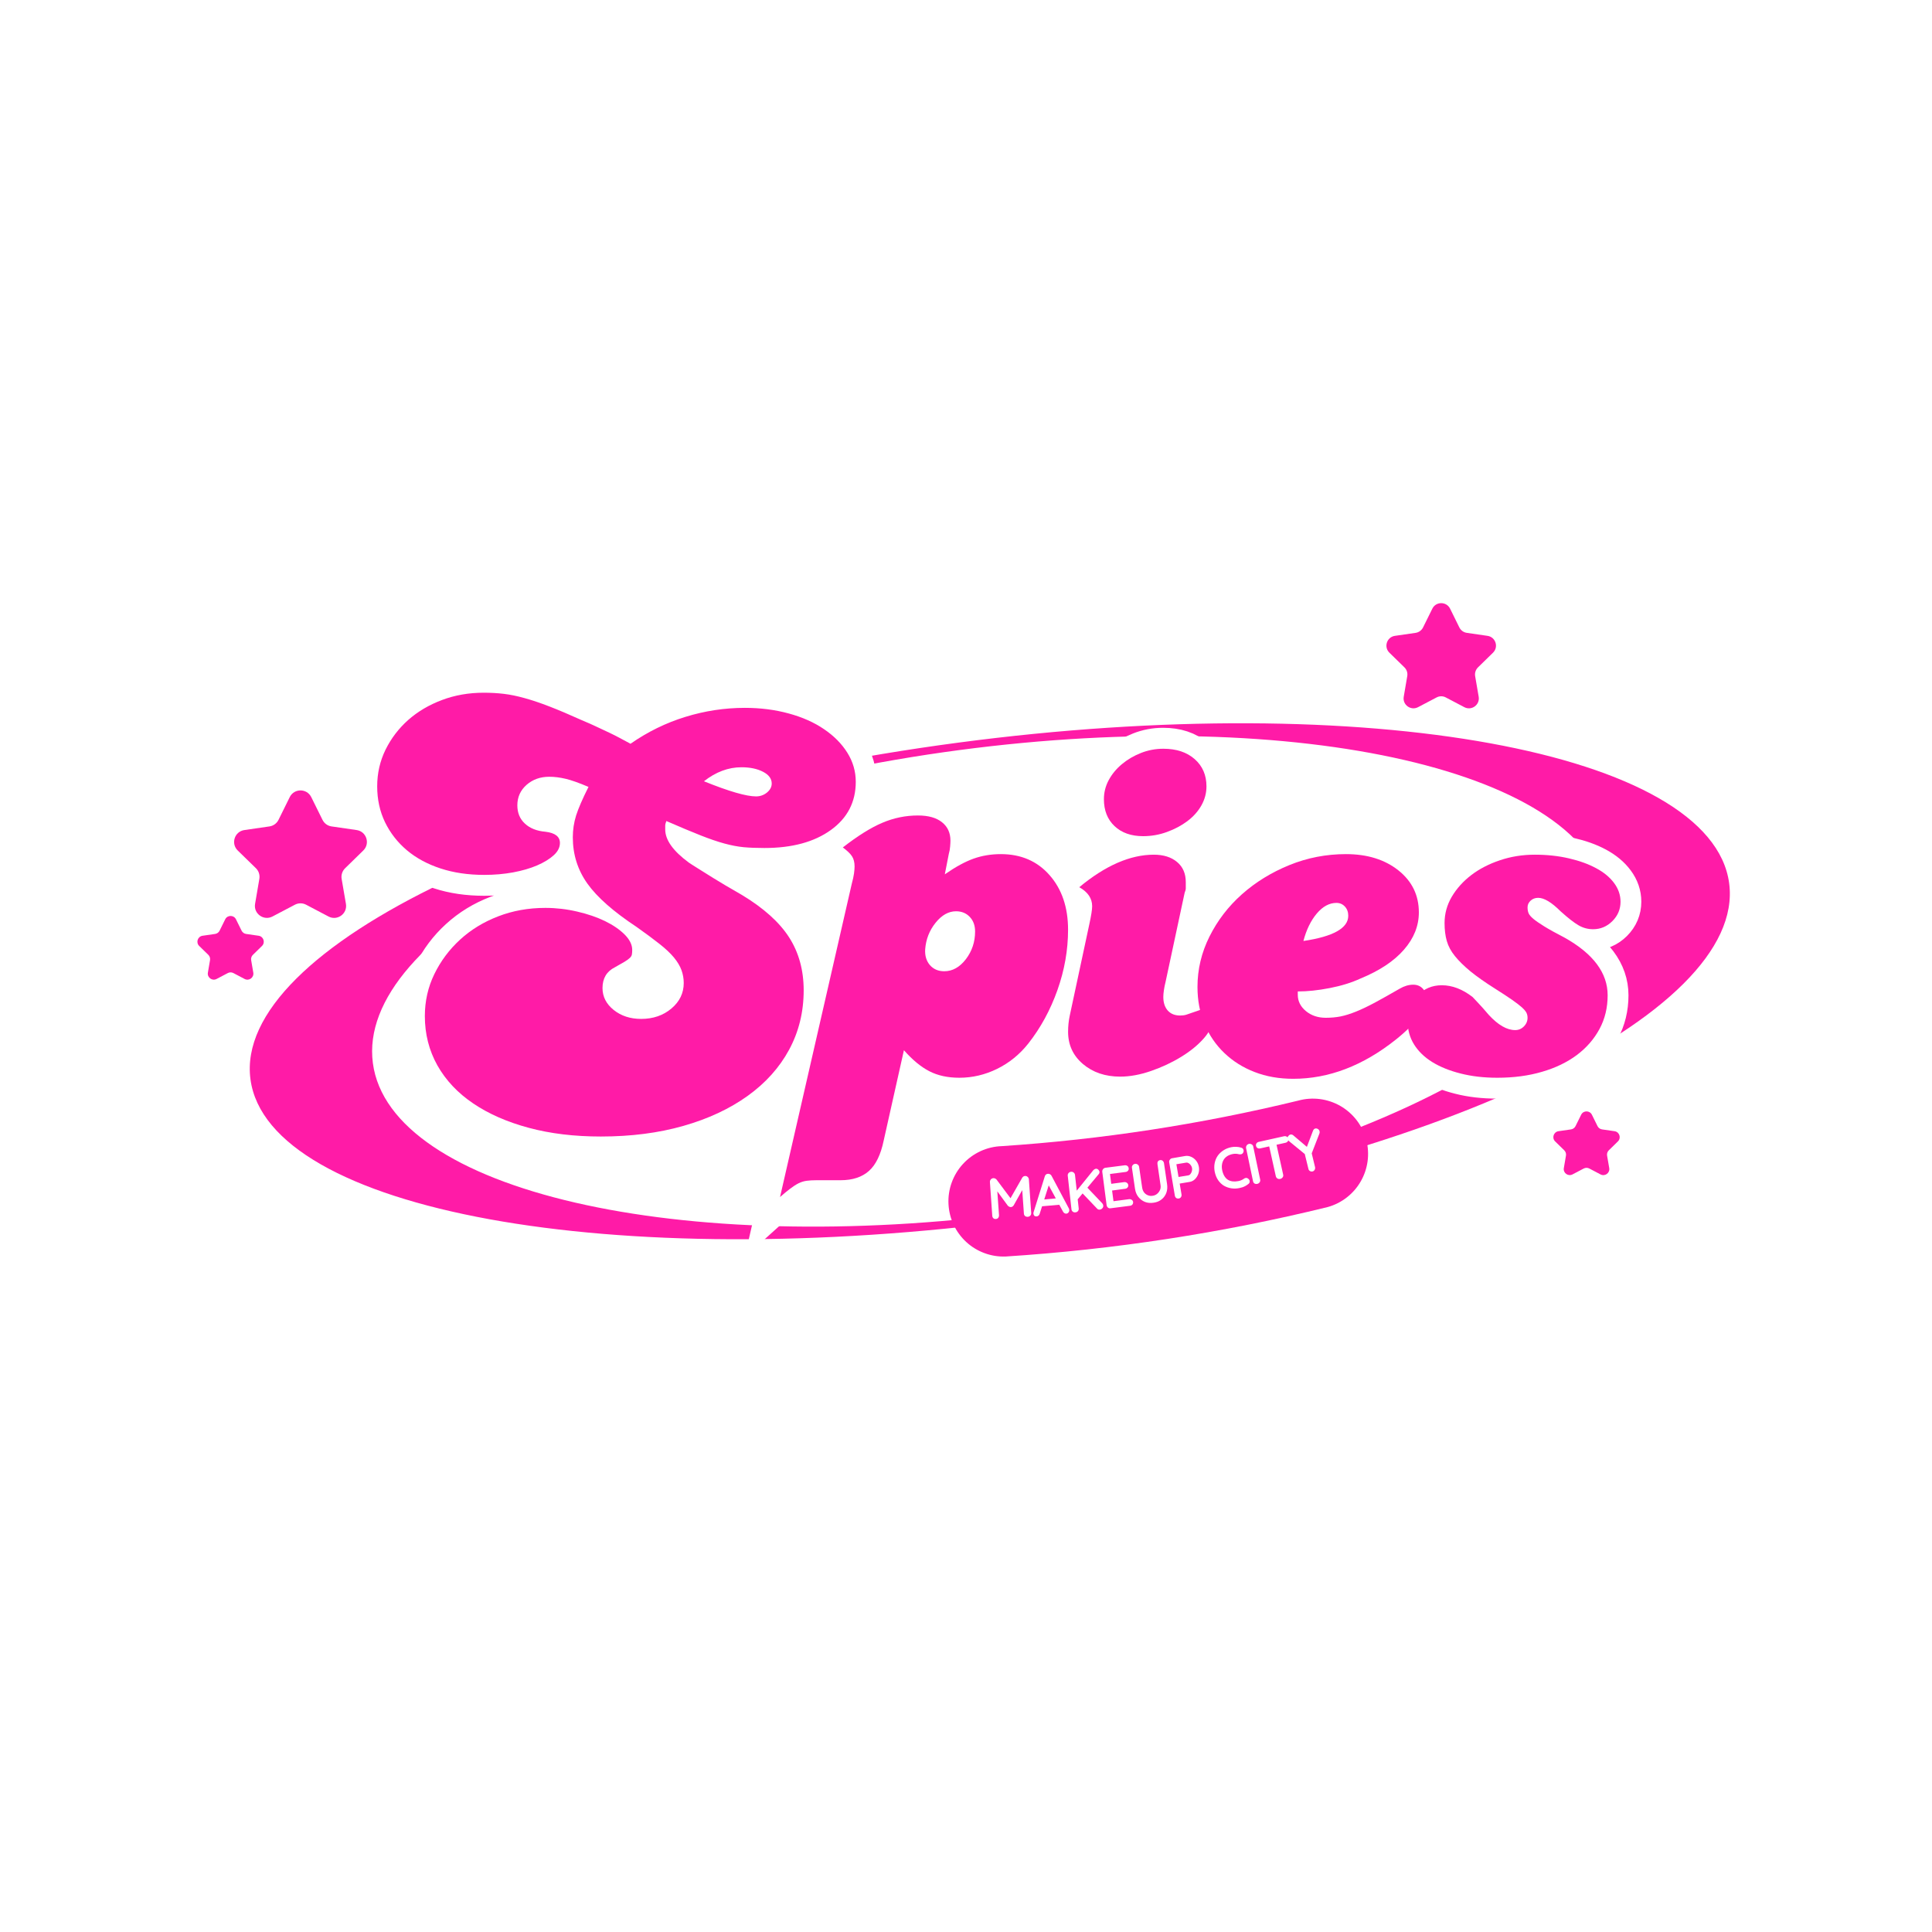 <svg xmlns="http://www.w3.org/2000/svg" xmlns:xlink="http://www.w3.org/1999/xlink" width="500" zoomAndPan="magnify" viewBox="0 0 375 375" height="500" preserveAspectRatio="xMidYMid meet" version="1.0"><defs><g/><clipPath id="44600747fa"><path d="M 48 140 L 336 140 L 336 241 L 48 241 Z M 48 140 " clip-rule="nonzero"/></clipPath><clipPath id="3bf5e40a1a"><path d="M 42.316 163.184 L 330.051 125.055 L 342.367 217.992 L 54.633 256.121 Z M 42.316 163.184 " clip-rule="nonzero"/></clipPath><clipPath id="0a9e05e07b"><path d="M 42.316 163.184 L 330.051 125.055 L 342.367 217.992 L 54.633 256.121 Z M 42.316 163.184 " clip-rule="nonzero"/></clipPath><clipPath id="4424486bec"><path d="M 45 153 L 71.762 153 L 71.762 178.469 L 45 178.469 Z M 45 153 " clip-rule="nonzero"/></clipPath><clipPath id="f4e350f998"><path d="M 38 177.559 L 51.48 177.559 L 51.48 190.309 L 38 190.309 Z M 38 177.559 " clip-rule="nonzero"/></clipPath><clipPath id="8d175ea040"><path d="M 269 117 L 291 117 L 291 137.699 L 269 137.699 Z M 269 117 " clip-rule="nonzero"/></clipPath><clipPath id="21ffe06bf4"><path d="M 301.164 215.496 L 314.664 215.496 L 314.664 228.246 L 301.164 228.246 Z M 301.164 215.496 " clip-rule="nonzero"/></clipPath></defs><rect x="-37.5" width="450" fill="#ffffff" y="-37.5" height="450" fill-opacity="1"/><rect x="-37.5" width="450" fill="#ffffff" y="-37.5" height="450" fill-opacity="1"/><g clip-path="url(#44600747fa)"><g clip-path="url(#3bf5e40a1a)"><g clip-path="url(#0a9e05e07b)"><path fill="#ff1ba7" d="M 185.984 144.148 C 106.727 154.648 45.227 183.914 48.613 209.477 C 52 235.039 119 247.277 198.258 236.773 C 277.516 226.27 339.016 197.008 335.629 171.445 C 332.238 145.883 265.242 133.645 185.984 144.148 Z M 198.07 235.352 C 131.934 244.117 75.66 231.125 72.375 206.355 C 69.094 181.586 120.039 154.359 186.176 145.594 C 252.312 136.832 308.586 149.82 311.871 174.594 C 315.152 199.363 264.199 226.562 198.066 235.324 Z M 198.07 235.352 " fill-opacity="1" fill-rule="nonzero"/></g></g></g><path stroke-linecap="butt" transform="matrix(2.039, 0, 0, 2.039, 35.216, 112.029)" fill="none" stroke-linejoin="miter" d="M 42.741 15.855 C 44.373 14.719 46.112 13.869 47.962 13.304 C 49.81 12.731 51.693 12.446 53.613 12.446 C 55.114 12.446 56.511 12.622 57.804 12.978 C 59.106 13.335 60.227 13.834 61.163 14.476 C 62.11 15.11 62.847 15.855 63.378 16.715 C 63.906 17.566 64.171 18.487 64.171 19.475 C 64.171 21.402 63.381 22.935 61.801 24.073 C 60.221 25.208 58.118 25.777 55.488 25.777 C 54.741 25.777 54.08 25.75 53.507 25.699 C 52.944 25.647 52.331 25.534 51.672 25.362 C 51.011 25.178 50.257 24.917 49.406 24.58 C 48.556 24.241 47.472 23.785 46.152 23.212 C 46.083 23.394 46.047 23.546 46.047 23.668 C 46.047 23.789 46.047 23.906 46.047 24.019 C 46.047 25.009 46.794 26.055 48.288 27.158 C 48.391 27.227 48.495 27.3 48.6 27.379 C 48.713 27.448 48.926 27.584 49.238 27.783 C 49.558 27.974 50.031 28.263 50.657 28.654 C 51.282 29.045 52.18 29.579 53.352 30.256 C 55.417 31.497 56.911 32.839 57.83 34.28 C 58.759 35.72 59.223 37.4 59.223 39.317 C 59.223 41.384 58.759 43.273 57.83 44.981 C 56.911 46.682 55.595 48.146 53.885 49.37 C 52.176 50.601 50.14 51.553 47.778 52.222 C 45.418 52.898 42.796 53.237 39.915 53.237 C 37.389 53.237 35.102 52.959 33.054 52.404 C 31.014 51.856 29.256 51.084 27.781 50.086 C 26.304 49.096 25.168 47.889 24.37 46.466 C 23.571 45.043 23.171 43.48 23.171 41.779 C 23.171 40.356 23.471 39.023 24.069 37.781 C 24.678 36.532 25.498 35.439 26.53 34.5 C 27.563 33.554 28.769 32.816 30.15 32.288 C 31.539 31.75 33.031 31.48 34.629 31.48 C 35.661 31.48 36.672 31.596 37.663 31.832 C 38.661 32.058 39.542 32.357 40.306 32.73 C 41.078 33.104 41.702 33.533 42.181 34.019 C 42.658 34.496 42.896 34.983 42.896 35.477 C 42.896 35.659 42.888 35.803 42.871 35.906 C 42.854 36.011 42.792 36.119 42.689 36.232 C 42.584 36.337 42.415 36.462 42.181 36.609 C 41.946 36.749 41.633 36.923 41.243 37.13 C 40.461 37.521 40.07 38.182 40.07 39.111 C 40.07 39.927 40.427 40.62 41.139 41.193 C 41.85 41.758 42.723 42.039 43.756 42.039 C 44.894 42.039 45.851 41.714 46.633 41.062 C 47.414 40.404 47.805 39.591 47.805 38.628 C 47.805 38.203 47.732 37.795 47.583 37.404 C 47.445 37.013 47.205 36.615 46.868 36.207 C 46.529 35.789 46.064 35.351 45.474 34.891 C 44.894 34.431 44.177 33.897 43.327 33.29 C 41.122 31.832 39.555 30.457 38.626 29.162 C 37.707 27.861 37.245 26.394 37.245 24.762 C 37.245 24.05 37.351 23.356 37.557 22.678 C 37.776 22.002 38.17 21.094 38.743 19.958 C 37.814 19.567 37.08 19.311 36.542 19.19 C 36.014 19.067 35.5 19.006 35.006 19.006 C 34.156 19.006 33.435 19.263 32.845 19.774 C 32.263 20.288 31.972 20.933 31.972 21.715 C 31.972 22.427 32.211 23.008 32.688 23.46 C 33.165 23.902 33.813 24.159 34.629 24.228 C 35.558 24.333 36.021 24.687 36.021 25.296 C 36.021 25.722 35.826 26.112 35.435 26.467 C 35.046 26.823 34.52 27.145 33.861 27.43 C 33.202 27.718 32.434 27.938 31.556 28.095 C 30.689 28.252 29.777 28.329 28.821 28.329 C 27.294 28.329 25.906 28.126 24.655 27.718 C 23.414 27.31 22.347 26.733 21.452 25.986 C 20.567 25.239 19.878 24.354 19.382 23.329 C 18.888 22.297 18.641 21.155 18.641 19.905 C 18.641 18.663 18.905 17.501 19.434 16.417 C 19.964 15.33 20.68 14.39 21.583 13.591 C 22.494 12.792 23.561 12.162 24.785 11.703 C 26.019 11.233 27.346 11 28.769 11 C 29.447 11 30.085 11.038 30.683 11.116 C 31.292 11.185 31.951 11.321 32.663 11.521 C 33.374 11.712 34.165 11.977 35.033 12.316 C 35.901 12.645 36.925 13.078 38.105 13.616 C 38.705 13.869 39.207 14.095 39.615 14.294 C 40.023 14.484 40.396 14.662 40.735 14.827 C 41.074 14.984 41.394 15.141 41.699 15.296 C 42.003 15.453 42.35 15.639 42.741 15.855 Z M 49.719 19.424 C 52.105 20.387 53.76 20.868 54.68 20.868 C 55.07 20.868 55.417 20.747 55.722 20.504 C 56.024 20.253 56.177 19.966 56.177 19.644 C 56.177 19.184 55.9 18.811 55.344 18.525 C 54.796 18.238 54.116 18.096 53.3 18.096 C 52.059 18.096 50.864 18.539 49.719 19.424 Z M 63.805 29.189 C 63.908 28.798 63.979 28.468 64.013 28.198 C 64.048 27.93 64.065 27.708 64.065 27.536 C 64.065 27.145 63.983 26.827 63.818 26.584 C 63.661 26.333 63.37 26.047 62.945 25.726 C 64.37 24.622 65.622 23.843 66.708 23.381 C 67.793 22.914 68.921 22.678 70.093 22.678 C 71.091 22.678 71.855 22.896 72.386 23.329 C 72.922 23.755 73.192 24.341 73.192 25.088 C 73.192 25.226 73.183 25.413 73.165 25.647 C 73.148 25.873 73.1 26.112 73.024 26.363 L 72.658 28.277 C 73.692 27.566 74.608 27.07 75.406 26.792 C 76.203 26.507 77.063 26.363 77.983 26.363 C 79.91 26.363 81.459 27.032 82.632 28.369 C 83.804 29.696 84.39 31.428 84.39 33.564 C 84.39 35.481 84.051 37.391 83.375 39.293 C 82.697 41.193 81.771 42.89 80.601 44.384 C 79.785 45.416 78.799 46.219 77.646 46.792 C 76.491 47.357 75.288 47.638 74.039 47.638 C 72.936 47.638 71.986 47.433 71.187 47.025 C 70.388 46.617 69.582 45.951 68.766 45.022 L 66.839 53.614 C 66.561 54.969 66.092 55.936 65.433 56.518 C 64.772 57.108 63.874 57.403 62.738 57.403 L 60.445 57.403 C 60.091 57.403 59.776 57.42 59.508 57.455 C 59.238 57.489 58.984 57.568 58.74 57.69 C 58.487 57.819 58.223 57.989 57.945 58.198 C 57.66 58.414 57.338 58.683 56.982 59.004 Z M 73.727 31.805 C 73.014 31.805 72.363 32.171 71.773 32.899 C 71.191 33.629 70.861 34.47 70.783 35.425 C 70.748 36.033 70.901 36.532 71.238 36.923 C 71.578 37.314 72.033 37.509 72.606 37.509 C 73.388 37.509 74.07 37.126 74.65 36.362 C 75.24 35.6 75.537 34.719 75.537 33.719 C 75.537 33.156 75.366 32.696 75.027 32.34 C 74.69 31.983 74.255 31.805 73.727 31.805 Z M 86.416 33.029 C 86.589 32.213 86.677 31.644 86.677 31.324 C 86.677 30.577 86.269 29.974 85.453 29.514 C 87.943 27.448 90.309 26.415 92.548 26.415 C 93.469 26.415 94.203 26.645 94.749 27.105 C 95.304 27.566 95.582 28.208 95.582 29.032 C 95.582 29.309 95.582 29.505 95.582 29.618 C 95.582 29.723 95.547 29.861 95.478 30.035 L 93.668 38.525 C 93.599 38.81 93.542 39.08 93.498 39.331 C 93.463 39.574 93.446 39.783 93.446 39.955 C 93.446 40.494 93.59 40.925 93.877 41.244 C 94.162 41.559 94.553 41.714 95.047 41.714 C 95.266 41.714 95.461 41.687 95.634 41.635 C 95.815 41.583 96.315 41.415 97.131 41.128 L 97.34 41.128 C 97.878 41.128 98.147 41.432 98.147 42.039 C 98.147 42.647 97.861 43.273 97.287 43.915 C 96.723 44.549 96.003 45.135 95.126 45.671 C 94.258 46.202 93.308 46.644 92.274 47 C 91.251 47.357 90.274 47.535 89.345 47.535 C 87.922 47.535 86.736 47.134 85.79 46.336 C 84.853 45.537 84.384 44.514 84.384 43.263 C 84.384 42.735 84.436 42.217 84.541 41.714 Z M 93.446 16.338 C 94.697 16.338 95.695 16.667 96.442 17.328 C 97.187 17.978 97.56 18.838 97.56 19.905 C 97.56 20.548 97.4 21.155 97.08 21.728 C 96.758 22.293 96.312 22.787 95.739 23.212 C 95.174 23.638 94.526 23.984 93.799 24.254 C 93.069 24.523 92.314 24.657 91.533 24.657 C 90.395 24.657 89.489 24.337 88.811 23.693 C 88.135 23.052 87.796 22.197 87.796 21.128 C 87.796 20.496 87.947 19.897 88.251 19.332 C 88.556 18.759 88.972 18.251 89.502 17.809 C 90.04 17.357 90.644 17.003 91.31 16.742 C 91.988 16.472 92.701 16.338 93.446 16.338 Z M 106.247 39.748 C 106.247 40.356 106.502 40.873 107.015 41.298 C 107.536 41.723 108.168 41.936 108.915 41.936 C 109.419 41.936 109.892 41.892 110.335 41.806 C 110.777 41.71 111.264 41.559 111.792 41.35 C 112.33 41.131 112.926 40.846 113.577 40.49 C 114.236 40.133 115.031 39.691 115.96 39.162 C 116.385 38.91 116.811 38.785 117.236 38.785 C 117.59 38.785 117.881 38.902 118.107 39.136 C 118.341 39.362 118.46 39.635 118.46 39.955 C 118.46 41.128 117.5 42.482 115.581 44.018 C 112.457 46.5 109.206 47.742 105.829 47.742 C 104.475 47.742 103.247 47.529 102.144 47.104 C 101.043 46.679 100.083 46.075 99.267 45.294 C 98.451 44.514 97.817 43.589 97.367 42.522 C 96.925 41.453 96.702 40.281 96.702 39.005 C 96.702 37.331 97.085 35.73 97.848 34.201 C 98.612 32.673 99.641 31.332 100.934 30.179 C 102.236 29.024 103.742 28.099 105.452 27.405 C 107.163 26.71 108.959 26.363 110.842 26.363 C 112.865 26.363 114.524 26.881 115.817 27.913 C 117.117 28.938 117.768 30.269 117.768 31.91 C 117.768 33.186 117.295 34.366 116.349 35.452 C 115.412 36.536 114.037 37.452 112.223 38.199 C 111.373 38.59 110.396 38.892 109.293 39.111 C 108.191 39.317 107.176 39.423 106.247 39.423 Z M 106.779 34.63 C 109.628 34.205 111.051 33.403 111.051 32.223 C 111.051 31.866 110.942 31.575 110.725 31.349 C 110.516 31.116 110.252 30.999 109.93 30.999 C 109.254 30.999 108.63 31.338 108.057 32.014 C 107.492 32.69 107.067 33.564 106.779 34.63 Z M 128.809 26.415 C 129.979 26.415 131.065 26.532 132.063 26.768 C 133.061 26.992 133.925 27.3 134.655 27.691 C 135.383 28.082 135.952 28.555 136.36 29.11 C 136.768 29.658 136.971 30.252 136.971 30.893 C 136.971 31.606 136.712 32.223 136.191 32.744 C 135.678 33.255 135.067 33.512 134.354 33.512 C 133.86 33.512 133.394 33.385 132.962 33.134 C 132.536 32.882 131.967 32.439 131.255 31.805 C 130.404 30.947 129.698 30.516 129.133 30.516 C 128.847 30.516 128.604 30.608 128.405 30.79 C 128.213 30.964 128.117 31.177 128.117 31.428 C 128.117 31.644 128.152 31.832 128.223 31.987 C 128.292 32.144 128.439 32.322 128.665 32.522 C 128.899 32.713 129.246 32.951 129.707 33.238 C 130.175 33.525 130.818 33.88 131.634 34.305 C 134.377 35.833 135.749 37.664 135.749 39.8 C 135.749 40.972 135.488 42.039 134.967 43.003 C 134.454 43.959 133.734 44.782 132.805 45.478 C 131.885 46.171 130.782 46.705 129.498 47.079 C 128.223 47.45 126.803 47.638 125.24 47.638 C 123.955 47.638 122.789 47.504 121.739 47.234 C 120.697 46.974 119.799 46.613 119.042 46.154 C 118.297 45.684 117.719 45.125 117.311 44.474 C 116.903 43.815 116.7 43.072 116.7 42.248 C 116.7 41.292 117.012 40.486 117.636 39.825 C 118.263 39.166 119.034 38.837 119.954 38.837 C 120.952 38.837 121.929 39.21 122.884 39.955 C 122.961 40.034 123.132 40.216 123.392 40.503 C 123.66 40.781 124.009 41.168 124.434 41.662 C 125.327 42.625 126.166 43.106 126.945 43.106 C 127.267 43.106 127.541 42.993 127.767 42.769 C 128.001 42.534 128.117 42.256 128.117 41.936 C 128.117 41.752 128.079 41.593 128.001 41.453 C 127.932 41.315 127.788 41.151 127.572 40.959 C 127.363 40.76 127.054 40.517 126.646 40.229 C 126.238 39.944 125.696 39.588 125.018 39.162 C 124.064 38.555 123.283 38.004 122.676 37.509 C 122.068 37.013 121.578 36.536 121.205 36.077 C 120.831 35.607 120.574 35.127 120.437 34.63 C 120.297 34.127 120.228 33.56 120.228 32.926 C 120.228 32.031 120.458 31.194 120.917 30.413 C 121.377 29.631 121.99 28.949 122.754 28.369 C 123.517 27.779 124.424 27.306 125.474 26.95 C 126.526 26.593 127.637 26.415 128.809 26.415 Z M 128.809 26.415 " stroke="#ffffff" stroke-width="4" stroke-opacity="1" stroke-miterlimit="4"/><g fill="#ff1ba7" fill-opacity="1"><g transform="translate(60.166, 207.878)"><g><path d="M 62.219 -63.516 C 65.551 -65.836 69.102 -67.578 72.875 -68.734 C 76.645 -69.898 80.488 -70.484 84.406 -70.484 C 87.445 -70.484 90.289 -70.117 92.938 -69.391 C 95.582 -68.672 97.863 -67.656 99.781 -66.344 C 101.707 -65.039 103.211 -63.52 104.297 -61.781 C 105.391 -60.039 105.938 -58.156 105.938 -56.125 C 105.938 -52.207 104.32 -49.086 101.094 -46.766 C 97.863 -44.441 93.566 -43.281 88.203 -43.281 C 86.68 -43.281 85.336 -43.332 84.172 -43.438 C 83.016 -43.551 81.766 -43.789 80.422 -44.156 C 79.086 -44.52 77.551 -45.047 75.812 -45.734 C 74.07 -46.422 71.859 -47.348 69.172 -48.516 C 69.023 -48.148 68.953 -47.836 68.953 -47.578 C 68.953 -47.328 68.953 -47.094 68.953 -46.875 C 68.953 -44.844 70.477 -42.703 73.531 -40.453 C 73.75 -40.316 73.961 -40.176 74.172 -40.031 C 74.391 -39.883 74.828 -39.609 75.484 -39.203 C 76.141 -38.805 77.098 -38.207 78.359 -37.406 C 79.629 -36.613 81.461 -35.531 83.859 -34.156 C 88.066 -31.613 91.113 -28.875 93 -25.938 C 94.883 -23 95.828 -19.57 95.828 -15.656 C 95.828 -11.457 94.883 -7.613 93 -4.125 C 91.113 -0.645 88.426 2.344 84.938 4.844 C 81.457 7.344 77.305 9.281 72.484 10.656 C 67.672 12.031 62.328 12.719 56.453 12.719 C 51.305 12.719 46.645 12.156 42.469 11.031 C 38.301 9.914 34.711 8.344 31.703 6.312 C 28.691 4.281 26.367 1.816 24.734 -1.078 C 23.109 -3.984 22.297 -7.176 22.297 -10.656 C 22.297 -13.562 22.91 -16.281 24.141 -18.812 C 25.379 -21.352 27.047 -23.582 29.141 -25.5 C 31.242 -27.426 33.707 -28.93 36.531 -30.016 C 39.363 -31.109 42.414 -31.656 45.688 -31.656 C 47.781 -31.656 49.844 -31.414 51.875 -30.938 C 53.906 -30.469 55.703 -29.852 57.266 -29.094 C 58.828 -28.332 60.098 -27.461 61.078 -26.484 C 62.055 -25.504 62.547 -24.508 62.547 -23.5 C 62.547 -23.133 62.523 -22.844 62.484 -22.625 C 62.453 -22.406 62.328 -22.188 62.109 -21.969 C 61.891 -21.75 61.539 -21.492 61.062 -21.203 C 60.594 -20.922 59.961 -20.562 59.172 -20.125 C 57.578 -19.32 56.781 -17.977 56.781 -16.094 C 56.781 -14.426 57.504 -13.008 58.953 -11.844 C 60.398 -10.688 62.176 -10.109 64.281 -10.109 C 66.602 -10.109 68.562 -10.781 70.156 -12.125 C 71.75 -13.469 72.547 -15.117 72.547 -17.078 C 72.547 -17.941 72.398 -18.773 72.109 -19.578 C 71.816 -20.379 71.328 -21.195 70.641 -22.031 C 69.953 -22.863 69.008 -23.75 67.812 -24.688 C 66.613 -25.633 65.145 -26.723 63.406 -27.953 C 58.914 -30.922 55.727 -33.727 53.844 -36.375 C 51.957 -39.031 51.016 -42.023 51.016 -45.359 C 51.016 -46.805 51.227 -48.219 51.656 -49.594 C 52.094 -50.969 52.895 -52.816 54.062 -55.141 C 52.176 -55.941 50.688 -56.469 49.594 -56.719 C 48.508 -56.977 47.457 -57.109 46.438 -57.109 C 44.695 -57.109 43.227 -56.582 42.031 -55.531 C 40.844 -54.477 40.25 -53.156 40.25 -51.562 C 40.25 -50.102 40.738 -48.922 41.719 -48.016 C 42.695 -47.109 44.02 -46.582 45.688 -46.438 C 47.57 -46.219 48.516 -45.492 48.516 -44.266 C 48.516 -43.398 48.113 -42.602 47.312 -41.875 C 46.508 -41.145 45.438 -40.488 44.094 -39.906 C 42.758 -39.332 41.203 -38.879 39.422 -38.547 C 37.648 -38.223 35.785 -38.062 33.828 -38.062 C 30.711 -38.062 27.883 -38.477 25.344 -39.312 C 22.801 -40.145 20.625 -41.32 18.812 -42.844 C 17 -44.375 15.582 -46.191 14.562 -48.297 C 13.551 -50.398 13.047 -52.719 13.047 -55.25 C 13.047 -57.789 13.586 -60.164 14.672 -62.375 C 15.766 -64.582 17.234 -66.504 19.078 -68.141 C 20.93 -69.773 23.109 -71.062 25.609 -72 C 28.109 -72.945 30.812 -73.422 33.719 -73.422 C 35.094 -73.422 36.395 -73.348 37.625 -73.203 C 38.863 -73.055 40.207 -72.781 41.656 -72.375 C 43.102 -71.977 44.711 -71.438 46.484 -70.75 C 48.266 -70.062 50.352 -69.176 52.75 -68.094 C 53.977 -67.582 55.008 -67.125 55.844 -66.719 C 56.688 -66.32 57.453 -65.961 58.141 -65.641 C 58.828 -65.316 59.477 -64.988 60.094 -64.656 C 60.707 -64.332 61.414 -63.953 62.219 -63.516 Z M 76.469 -56.234 C 81.32 -54.273 84.691 -53.297 86.578 -53.297 C 87.379 -53.297 88.086 -53.547 88.703 -54.047 C 89.316 -54.555 89.625 -55.141 89.625 -55.797 C 89.625 -56.734 89.062 -57.492 87.938 -58.078 C 86.812 -58.66 85.414 -58.953 83.75 -58.953 C 81.207 -58.953 78.781 -58.047 76.469 -56.234 Z M 76.469 -56.234 "/></g></g></g><g fill="#ff1ba7" fill-opacity="1"><g transform="translate(155.326, 207.878)"><g><path d="M 10 -36.328 C 10.219 -37.129 10.363 -37.801 10.438 -38.344 C 10.508 -38.883 10.547 -39.336 10.547 -39.703 C 10.547 -40.492 10.383 -41.145 10.062 -41.656 C 9.738 -42.164 9.141 -42.742 8.266 -43.391 C 11.16 -45.641 13.711 -47.234 15.922 -48.172 C 18.141 -49.117 20.445 -49.594 22.844 -49.594 C 24.875 -49.594 26.43 -49.156 27.516 -48.281 C 28.609 -47.414 29.156 -46.223 29.156 -44.703 C 29.156 -44.41 29.133 -44.031 29.094 -43.562 C 29.062 -43.094 28.973 -42.602 28.828 -42.094 L 28.062 -38.172 C 30.164 -39.629 32.031 -40.645 33.656 -41.219 C 35.289 -41.801 37.051 -42.094 38.938 -42.094 C 42.852 -42.094 46.004 -40.734 48.391 -38.016 C 50.785 -35.297 51.984 -31.758 51.984 -27.406 C 51.984 -23.488 51.297 -19.586 49.922 -15.703 C 48.547 -11.828 46.66 -8.367 44.266 -5.328 C 42.598 -3.223 40.586 -1.586 38.234 -0.422 C 35.879 0.734 33.43 1.312 30.891 1.312 C 28.641 1.312 26.695 0.891 25.062 0.047 C 23.438 -0.785 21.789 -2.145 20.125 -4.031 L 16.203 13.484 C 15.629 16.242 14.672 18.219 13.328 19.406 C 11.984 20.602 10.148 21.203 7.828 21.203 L 3.156 21.203 C 2.426 21.203 1.789 21.238 1.25 21.312 C 0.707 21.383 0.18 21.547 -0.328 21.797 C -0.836 22.055 -1.379 22.406 -1.953 22.844 C -2.535 23.281 -3.191 23.82 -3.922 24.469 Z M 30.234 -31 C 28.785 -31 27.461 -30.254 26.266 -28.766 C 25.066 -27.273 24.395 -25.555 24.25 -23.609 C 24.176 -22.367 24.484 -21.348 25.172 -20.547 C 25.867 -19.754 26.797 -19.359 27.953 -19.359 C 29.547 -19.359 30.941 -20.133 32.141 -21.688 C 33.336 -23.25 33.938 -25.047 33.938 -27.078 C 33.938 -28.242 33.594 -29.188 32.906 -29.906 C 32.219 -30.633 31.328 -31 30.234 -31 Z M 30.234 -31 "/></g></g></g><g fill="#ff1ba7" fill-opacity="1"><g transform="translate(203.721, 207.878)"><g><path d="M 7.719 -28.5 C 8.082 -30.164 8.266 -31.328 8.266 -31.984 C 8.266 -33.504 7.43 -34.734 5.766 -35.672 C 10.836 -39.879 15.66 -41.984 20.234 -41.984 C 22.117 -41.984 23.625 -41.508 24.75 -40.562 C 25.875 -39.625 26.438 -38.32 26.438 -36.656 C 26.438 -36.07 26.438 -35.672 26.438 -35.453 C 26.438 -35.234 26.363 -34.945 26.219 -34.594 L 22.516 -17.297 C 22.367 -16.711 22.258 -16.164 22.188 -15.656 C 22.113 -15.156 22.078 -14.723 22.078 -14.359 C 22.078 -13.266 22.363 -12.391 22.938 -11.734 C 23.52 -11.086 24.32 -10.766 25.344 -10.766 C 25.781 -10.766 26.176 -10.816 26.531 -10.922 C 26.895 -11.035 27.91 -11.383 29.578 -11.969 L 30.016 -11.969 C 31.109 -11.969 31.656 -11.348 31.656 -10.109 C 31.656 -8.879 31.07 -7.609 29.906 -6.297 C 28.75 -4.992 27.281 -3.801 25.5 -2.719 C 23.727 -1.633 21.789 -0.727 19.688 0 C 17.582 0.727 15.586 1.094 13.703 1.094 C 10.805 1.094 8.395 0.273 6.469 -1.359 C 4.551 -2.992 3.594 -5.078 3.594 -7.609 C 3.594 -8.703 3.703 -9.754 3.922 -10.766 Z M 22.078 -62.547 C 24.617 -62.547 26.648 -61.875 28.172 -60.531 C 29.691 -59.188 30.453 -57.426 30.453 -55.25 C 30.453 -53.945 30.125 -52.711 29.469 -51.547 C 28.82 -50.391 27.914 -49.375 26.75 -48.5 C 25.594 -47.633 24.27 -46.93 22.781 -46.391 C 21.301 -45.848 19.758 -45.578 18.156 -45.578 C 15.844 -45.578 13.992 -46.227 12.609 -47.531 C 11.234 -48.832 10.547 -50.57 10.547 -52.75 C 10.547 -54.051 10.852 -55.281 11.469 -56.438 C 12.094 -57.602 12.945 -58.641 14.031 -59.547 C 15.113 -60.453 16.344 -61.176 17.719 -61.719 C 19.102 -62.27 20.555 -62.547 22.078 -62.547 Z M 22.078 -62.547 "/></g></g></g><g fill="#ff1ba7" fill-opacity="1"><g transform="translate(229.93, 207.878)"><g><path d="M 21.969 -14.797 C 21.969 -13.555 22.492 -12.5 23.547 -11.625 C 24.598 -10.758 25.883 -10.328 27.406 -10.328 C 28.426 -10.328 29.391 -10.414 30.297 -10.594 C 31.203 -10.781 32.195 -11.094 33.281 -11.531 C 34.363 -11.969 35.578 -12.547 36.922 -13.266 C 38.266 -13.992 39.879 -14.898 41.766 -15.984 C 42.641 -16.492 43.508 -16.75 44.375 -16.75 C 45.102 -16.75 45.703 -16.516 46.172 -16.047 C 46.641 -15.578 46.875 -15.016 46.875 -14.359 C 46.875 -11.961 44.914 -9.207 41 -6.094 C 34.625 -1.02 27.988 1.516 21.094 1.516 C 18.344 1.516 15.844 1.078 13.594 0.203 C 11.344 -0.66 9.383 -1.891 7.719 -3.484 C 6.051 -5.078 4.766 -6.961 3.859 -9.141 C 2.953 -11.316 2.5 -13.707 2.5 -16.312 C 2.5 -19.719 3.273 -22.977 4.828 -26.094 C 6.391 -29.219 8.492 -31.957 11.141 -34.312 C 13.797 -36.664 16.863 -38.551 20.344 -39.969 C 23.82 -41.383 27.484 -42.094 31.328 -42.094 C 35.461 -42.094 38.852 -41.039 41.5 -38.938 C 44.145 -36.832 45.469 -34.113 45.469 -30.781 C 45.469 -28.164 44.504 -25.754 42.578 -23.547 C 40.66 -21.336 37.852 -19.473 34.156 -17.953 C 32.414 -17.148 30.422 -16.531 28.172 -16.094 C 25.922 -15.656 23.852 -15.438 21.969 -15.438 Z M 23.062 -25.234 C 28.863 -26.098 31.766 -27.727 31.766 -30.125 C 31.766 -30.852 31.547 -31.453 31.109 -31.922 C 30.672 -32.391 30.125 -32.625 29.469 -32.625 C 28.094 -32.625 26.82 -31.938 25.656 -30.562 C 24.5 -29.188 23.633 -27.41 23.062 -25.234 Z M 23.062 -25.234 "/></g></g></g><g fill="#ff1ba7" fill-opacity="1"><g transform="translate(272.888, 207.878)"><g><path d="M 25.016 -41.984 C 27.41 -41.984 29.625 -41.742 31.656 -41.266 C 33.688 -40.797 35.441 -40.16 36.922 -39.359 C 38.41 -38.566 39.57 -37.609 40.406 -36.484 C 41.238 -35.367 41.656 -34.156 41.656 -32.844 C 41.656 -31.395 41.129 -30.145 40.078 -29.094 C 39.023 -28.039 37.773 -27.516 36.328 -27.516 C 35.316 -27.516 34.375 -27.77 33.5 -28.281 C 32.625 -28.789 31.461 -29.695 30.016 -31 C 28.273 -32.738 26.828 -33.609 25.672 -33.609 C 25.086 -33.609 24.598 -33.426 24.203 -33.062 C 23.805 -32.695 23.609 -32.266 23.609 -31.766 C 23.609 -31.328 23.676 -30.941 23.812 -30.609 C 23.957 -30.285 24.266 -29.926 24.734 -29.531 C 25.211 -29.133 25.922 -28.645 26.859 -28.062 C 27.805 -27.477 29.113 -26.754 30.781 -25.891 C 36.363 -22.766 39.156 -19.031 39.156 -14.688 C 39.156 -12.289 38.629 -10.113 37.578 -8.156 C 36.523 -6.195 35.055 -4.508 33.172 -3.094 C 31.285 -1.688 29.035 -0.602 26.422 0.156 C 23.816 0.926 20.922 1.312 17.734 1.312 C 15.117 1.312 12.738 1.035 10.594 0.484 C 8.457 -0.055 6.629 -0.797 5.109 -1.734 C 3.586 -2.68 2.41 -3.82 1.578 -5.156 C 0.742 -6.5 0.328 -8.008 0.328 -9.688 C 0.328 -11.633 0.961 -13.281 2.234 -14.625 C 3.504 -15.969 5.082 -16.641 6.969 -16.641 C 8.988 -16.641 10.977 -15.879 12.938 -14.359 C 13.082 -14.211 13.426 -13.848 13.969 -13.266 C 14.52 -12.691 15.227 -11.895 16.094 -10.875 C 17.906 -8.914 19.609 -7.938 21.203 -7.938 C 21.859 -7.938 22.422 -8.172 22.891 -8.641 C 23.367 -9.117 23.609 -9.68 23.609 -10.328 C 23.609 -10.691 23.535 -11.02 23.391 -11.312 C 23.242 -11.602 22.953 -11.945 22.516 -12.344 C 22.078 -12.738 21.441 -13.227 20.609 -13.812 C 19.773 -14.395 18.672 -15.117 17.297 -15.984 C 15.336 -17.223 13.738 -18.348 12.5 -19.359 C 11.27 -20.379 10.273 -21.359 9.516 -22.297 C 8.754 -23.234 8.227 -24.207 7.938 -25.219 C 7.645 -26.238 7.5 -27.406 7.5 -28.719 C 7.5 -30.531 7.969 -32.234 8.906 -33.828 C 9.852 -35.422 11.109 -36.816 12.672 -38.016 C 14.234 -39.211 16.082 -40.172 18.219 -40.891 C 20.352 -41.617 22.617 -41.984 25.016 -41.984 Z M 25.016 -41.984 "/></g></g></g><path fill="#ff1ba7" d="M 265.199 221.262 C 265.375 221.938 265.484 222.621 265.523 223.316 C 265.566 224.012 265.543 224.707 265.449 225.398 C 265.355 226.086 265.195 226.762 264.973 227.422 C 264.746 228.082 264.461 228.715 264.113 229.316 C 263.766 229.922 263.363 230.484 262.906 231.012 C 262.445 231.535 261.941 232.012 261.391 232.438 C 260.84 232.863 260.254 233.234 259.629 233.547 C 259.008 233.859 258.359 234.109 257.688 234.293 C 237.133 239.332 216.293 242.527 195.172 243.891 C 194.477 243.914 193.785 243.871 193.098 243.762 C 192.41 243.648 191.738 243.473 191.086 243.23 C 190.43 242.988 189.809 242.688 189.211 242.324 C 188.617 241.961 188.062 241.543 187.551 241.07 C 187.039 240.602 186.574 240.082 186.164 239.52 C 185.75 238.961 185.398 238.363 185.102 237.73 C 184.805 237.102 184.574 236.449 184.406 235.773 C 184.238 235.094 184.137 234.41 184.102 233.715 C 184.066 233.004 184.098 232.297 184.203 231.594 C 184.309 230.891 184.48 230.207 184.723 229.539 C 184.965 228.867 185.27 228.23 185.637 227.621 C 186.004 227.016 186.43 226.449 186.91 225.926 C 187.391 225.402 187.918 224.93 188.492 224.512 C 189.066 224.094 189.676 223.738 190.32 223.438 C 190.969 223.141 191.637 222.91 192.328 222.746 C 193.02 222.582 193.719 222.488 194.43 222.465 C 213.863 221.176 233.043 218.23 251.969 213.633 C 252.656 213.441 253.352 213.32 254.059 213.27 C 254.77 213.219 255.477 213.238 256.18 213.328 C 256.887 213.418 257.574 213.578 258.25 213.805 C 258.922 214.031 259.566 214.32 260.184 214.676 C 260.797 215.031 261.371 215.445 261.906 215.914 C 262.438 216.383 262.922 216.902 263.352 217.465 C 263.781 218.031 264.152 218.633 264.465 219.273 C 264.773 219.91 265.02 220.574 265.199 221.262 Z M 265.199 221.262 " fill-opacity="1" fill-rule="nonzero"/><g fill="#ffffff" fill-opacity="1"><g transform="translate(191.799, 236.712)"><g><path d="M 1.016 -8.031 C 1.117 -8.039 1.227 -8.02 1.344 -7.969 C 1.457 -7.914 1.551 -7.848 1.625 -7.766 L 4.656 -3.719 L 4.094 -3.703 L 6.609 -8.109 C 6.742 -8.328 6.926 -8.441 7.156 -8.453 C 7.332 -8.473 7.492 -8.422 7.641 -8.297 C 7.797 -8.172 7.883 -8.004 7.906 -7.797 L 8.359 -1.266 C 8.367 -1.066 8.312 -0.898 8.188 -0.766 C 8.07 -0.629 7.91 -0.551 7.703 -0.531 C 7.484 -0.52 7.301 -0.57 7.156 -0.688 C 7.02 -0.812 6.945 -0.973 6.938 -1.172 L 6.562 -6.484 L 7.016 -6.422 L 4.953 -2.75 C 4.891 -2.664 4.812 -2.586 4.719 -2.516 C 4.625 -2.453 4.52 -2.422 4.406 -2.422 C 4.312 -2.41 4.211 -2.43 4.109 -2.484 C 4.004 -2.535 3.91 -2.598 3.828 -2.672 L 1.453 -5.922 L 1.703 -6.562 L 2.109 -0.844 C 2.117 -0.645 2.066 -0.473 1.953 -0.328 C 1.836 -0.191 1.688 -0.117 1.5 -0.109 C 1.301 -0.086 1.133 -0.141 1 -0.266 C 0.875 -0.391 0.805 -0.551 0.797 -0.75 L 0.344 -7.281 C 0.332 -7.469 0.391 -7.633 0.516 -7.781 C 0.648 -7.938 0.816 -8.02 1.016 -8.031 Z M 1.016 -8.031 "/></g></g></g><g fill="#ffffff" fill-opacity="1"><g transform="translate(200.525, 236.097)"><g><path d="M 3.172 -6.453 L 1.281 -0.516 C 1.238 -0.367 1.164 -0.25 1.062 -0.156 C 0.957 -0.062 0.844 -0.008 0.719 0 C 0.508 0.02 0.348 -0.02 0.234 -0.125 C 0.129 -0.238 0.07 -0.379 0.062 -0.547 C 0.051 -0.617 0.055 -0.691 0.078 -0.766 L 2.266 -7.75 C 2.305 -7.906 2.383 -8.031 2.5 -8.125 C 2.613 -8.219 2.742 -8.266 2.891 -8.266 C 3.023 -8.273 3.156 -8.242 3.281 -8.172 C 3.414 -8.109 3.516 -8.008 3.578 -7.875 L 6.953 -1.516 C 6.992 -1.43 7.016 -1.348 7.016 -1.266 C 7.035 -1.066 6.984 -0.895 6.859 -0.75 C 6.742 -0.613 6.609 -0.539 6.453 -0.531 C 6.316 -0.52 6.191 -0.551 6.078 -0.625 C 5.961 -0.695 5.867 -0.801 5.797 -0.938 L 2.844 -6.359 Z M 1.5 -1.938 L 1.984 -3.266 L 5.047 -3.547 L 5.375 -2.281 Z M 1.5 -1.938 "/></g></g></g><g fill="#ffffff" fill-opacity="1"><g transform="translate(207.204, 235.49)"><g><path d="M 6.266 -0.703 C 6.055 -0.672 5.879 -0.738 5.734 -0.906 L 2.75 -4.031 L 3.641 -5.188 L 6.734 -1.938 C 6.848 -1.812 6.914 -1.664 6.938 -1.5 C 6.957 -1.281 6.895 -1.098 6.75 -0.953 C 6.613 -0.805 6.453 -0.723 6.266 -0.703 Z M 5.516 -8.641 C 5.691 -8.648 5.848 -8.586 5.984 -8.453 C 6.117 -8.328 6.191 -8.191 6.203 -8.047 C 6.223 -7.879 6.172 -7.723 6.047 -7.578 L 1.844 -2.547 L 1.609 -4.156 L 4.984 -8.328 C 5.148 -8.504 5.328 -8.609 5.516 -8.641 Z M 1.531 -0.172 C 1.332 -0.148 1.16 -0.195 1.016 -0.312 C 0.867 -0.426 0.785 -0.582 0.766 -0.781 L 0.047 -7.281 C 0.023 -7.469 0.07 -7.633 0.188 -7.781 C 0.312 -7.938 0.477 -8.023 0.688 -8.047 C 0.895 -8.066 1.066 -8.016 1.203 -7.891 C 1.348 -7.773 1.43 -7.625 1.453 -7.438 L 2.172 -0.938 C 2.191 -0.738 2.145 -0.566 2.031 -0.422 C 1.914 -0.273 1.75 -0.191 1.531 -0.172 Z M 1.531 -0.172 "/></g></g></g><g fill="#ffffff" fill-opacity="1"><g transform="translate(214.045, 234.729)"><g><path d="M 0.5 -8.062 L 4.266 -8.547 C 4.461 -8.566 4.633 -8.523 4.781 -8.422 C 4.926 -8.316 5.008 -8.164 5.031 -7.969 C 5.062 -7.781 5.016 -7.617 4.891 -7.484 C 4.773 -7.348 4.617 -7.27 4.422 -7.25 L 1.281 -6.844 L 1.375 -7.047 L 1.656 -4.875 L 1.547 -4.938 L 4.156 -5.281 C 4.352 -5.301 4.523 -5.258 4.672 -5.156 C 4.828 -5.051 4.922 -4.898 4.953 -4.703 C 4.973 -4.516 4.922 -4.352 4.797 -4.219 C 4.68 -4.082 4.523 -4.004 4.328 -3.984 L 1.75 -3.641 L 1.797 -3.75 L 2.094 -1.484 L 1.984 -1.562 L 5.109 -1.969 C 5.305 -1.988 5.477 -1.945 5.625 -1.844 C 5.781 -1.738 5.867 -1.598 5.891 -1.422 C 5.91 -1.234 5.863 -1.066 5.75 -0.922 C 5.633 -0.785 5.477 -0.707 5.281 -0.688 L 1.516 -0.203 C 1.328 -0.172 1.16 -0.211 1.016 -0.328 C 0.867 -0.441 0.781 -0.598 0.75 -0.797 L -0.094 -7.281 C -0.113 -7.469 -0.066 -7.633 0.047 -7.781 C 0.16 -7.938 0.312 -8.031 0.5 -8.062 Z M 0.5 -8.062 "/></g></g></g><g fill="#ffffff" fill-opacity="1"><g transform="translate(219.946, 233.976)"><g><path d="M 5.219 -8.797 C 5.414 -8.828 5.582 -8.785 5.719 -8.672 C 5.863 -8.555 5.953 -8.398 5.984 -8.203 L 6.578 -4.156 C 6.672 -3.531 6.625 -2.961 6.438 -2.453 C 6.25 -1.941 5.941 -1.516 5.516 -1.172 C 5.098 -0.828 4.582 -0.613 3.969 -0.531 C 3.352 -0.438 2.789 -0.488 2.281 -0.688 C 1.781 -0.895 1.359 -1.211 1.016 -1.641 C 0.672 -2.078 0.453 -2.609 0.359 -3.234 L -0.234 -7.281 C -0.266 -7.477 -0.223 -7.648 -0.109 -7.797 C 0.004 -7.953 0.172 -8.047 0.391 -8.078 C 0.555 -8.098 0.719 -8.051 0.875 -7.938 C 1.031 -7.832 1.125 -7.68 1.156 -7.484 L 1.75 -3.438 C 1.812 -3.062 1.941 -2.75 2.141 -2.5 C 2.336 -2.258 2.582 -2.082 2.875 -1.969 C 3.176 -1.852 3.473 -1.82 3.766 -1.875 C 4.086 -1.914 4.367 -2.031 4.609 -2.219 C 4.859 -2.414 5.051 -2.66 5.188 -2.953 C 5.332 -3.254 5.375 -3.594 5.312 -3.969 L 4.719 -8.016 C 4.688 -8.211 4.711 -8.383 4.797 -8.531 C 4.891 -8.676 5.031 -8.766 5.219 -8.797 Z M 5.219 -8.797 "/></g></g></g><g fill="#ffffff" fill-opacity="1"><g transform="translate(227.317, 232.877)"><g><path d="M 2.734 -8.5 C 3.117 -8.562 3.5 -8.508 3.875 -8.344 C 4.258 -8.176 4.586 -7.922 4.859 -7.578 C 5.129 -7.242 5.305 -6.836 5.391 -6.359 C 5.461 -5.898 5.426 -5.461 5.281 -5.047 C 5.133 -4.629 4.91 -4.273 4.609 -3.984 C 4.316 -3.703 3.977 -3.531 3.594 -3.469 L 1.531 -3.125 L 1.625 -3.344 L 2.016 -1.031 C 2.047 -0.844 2.008 -0.672 1.906 -0.516 C 1.801 -0.367 1.66 -0.281 1.484 -0.25 C 1.285 -0.219 1.113 -0.254 0.969 -0.359 C 0.832 -0.473 0.75 -0.625 0.719 -0.812 L -0.375 -7.281 C -0.406 -7.457 -0.363 -7.625 -0.25 -7.781 C -0.145 -7.938 0 -8.031 0.188 -8.062 Z M 3.375 -4.75 C 3.508 -4.77 3.633 -4.852 3.75 -5 C 3.863 -5.145 3.953 -5.316 4.016 -5.516 C 4.078 -5.723 4.094 -5.93 4.062 -6.141 C 4.02 -6.359 3.938 -6.551 3.812 -6.719 C 3.688 -6.883 3.547 -7.016 3.391 -7.109 C 3.234 -7.203 3.086 -7.238 2.953 -7.219 L 0.875 -6.875 L 0.984 -7.094 L 1.469 -4.234 L 1.312 -4.406 Z M 3.375 -4.75 "/></g></g></g><g fill="#ffffff" fill-opacity="1"><g transform="translate(233.505, 231.822)"><g/></g></g><g fill="#ffffff" fill-opacity="1"><g transform="translate(236.095, 231.367)"><g><path d="M 4.812 -8.609 C 5.031 -8.555 5.176 -8.426 5.25 -8.219 C 5.32 -8.02 5.305 -7.828 5.203 -7.641 C 5.129 -7.492 5.02 -7.395 4.875 -7.344 C 4.727 -7.301 4.566 -7.297 4.391 -7.328 C 4.203 -7.379 4.004 -7.41 3.797 -7.422 C 3.598 -7.43 3.395 -7.414 3.188 -7.375 C 2.781 -7.289 2.426 -7.156 2.125 -6.969 C 1.832 -6.781 1.598 -6.547 1.422 -6.266 C 1.254 -5.984 1.145 -5.676 1.094 -5.344 C 1.039 -5.008 1.051 -4.645 1.125 -4.25 C 1.219 -3.801 1.359 -3.422 1.547 -3.109 C 1.734 -2.797 1.961 -2.551 2.234 -2.375 C 2.516 -2.207 2.82 -2.102 3.156 -2.062 C 3.488 -2.02 3.844 -2.035 4.219 -2.109 C 4.406 -2.141 4.594 -2.191 4.781 -2.266 C 4.977 -2.336 5.16 -2.438 5.328 -2.562 C 5.473 -2.676 5.617 -2.734 5.766 -2.734 C 5.922 -2.742 6.062 -2.691 6.188 -2.578 C 6.383 -2.43 6.477 -2.254 6.469 -2.047 C 6.469 -1.836 6.383 -1.676 6.219 -1.562 C 6.051 -1.426 5.867 -1.301 5.672 -1.188 C 5.473 -1.082 5.273 -0.992 5.078 -0.922 C 4.879 -0.859 4.676 -0.805 4.469 -0.766 C 3.926 -0.648 3.398 -0.633 2.891 -0.719 C 2.379 -0.801 1.906 -0.969 1.469 -1.219 C 1.039 -1.477 0.664 -1.836 0.344 -2.297 C 0.031 -2.754 -0.191 -3.312 -0.328 -3.969 C -0.43 -4.539 -0.43 -5.086 -0.328 -5.609 C -0.223 -6.129 -0.031 -6.598 0.25 -7.016 C 0.539 -7.43 0.91 -7.785 1.359 -8.078 C 1.816 -8.379 2.336 -8.586 2.922 -8.703 C 3.234 -8.766 3.551 -8.785 3.875 -8.766 C 4.207 -8.754 4.52 -8.703 4.812 -8.609 Z M 4.812 -8.609 "/></g></g></g><g fill="#ffffff" fill-opacity="1"><g transform="translate(242.521, 230.101)"><g><path d="M 2.078 -1.141 C 2.117 -0.941 2.082 -0.766 1.969 -0.609 C 1.852 -0.453 1.703 -0.352 1.516 -0.312 C 1.305 -0.27 1.125 -0.297 0.969 -0.391 C 0.82 -0.492 0.727 -0.645 0.688 -0.844 L -0.656 -7.25 C -0.688 -7.438 -0.648 -7.609 -0.547 -7.766 C -0.453 -7.922 -0.297 -8.023 -0.078 -8.078 C 0.098 -8.109 0.27 -8.07 0.438 -7.969 C 0.602 -7.875 0.703 -7.734 0.734 -7.547 Z M 2.078 -1.141 "/></g></g></g><g fill="#ffffff" fill-opacity="1"><g transform="translate(245.043, 229.591)"><g><path d="M 3.453 -0.766 C 3.242 -0.723 3.062 -0.75 2.906 -0.844 C 2.75 -0.938 2.645 -1.082 2.594 -1.281 L 1.172 -7.688 L 2.594 -8.016 L 4.016 -1.609 C 4.066 -1.41 4.035 -1.234 3.922 -1.078 C 3.816 -0.922 3.66 -0.816 3.453 -0.766 Z M -0.438 -6.688 C -0.625 -6.645 -0.797 -6.664 -0.953 -6.75 C -1.109 -6.844 -1.207 -6.988 -1.25 -7.188 C -1.289 -7.363 -1.258 -7.523 -1.156 -7.672 C -1.051 -7.816 -0.906 -7.91 -0.719 -7.953 L 4.188 -9.047 C 4.375 -9.086 4.547 -9.062 4.703 -8.969 C 4.867 -8.883 4.973 -8.75 5.016 -8.562 C 5.055 -8.363 5.02 -8.191 4.906 -8.047 C 4.801 -7.91 4.656 -7.82 4.469 -7.781 Z M -0.438 -6.688 "/></g></g></g><g fill="#ffffff" fill-opacity="1"><g transform="translate(251.442, 228.17)"><g><path d="M 3.844 -9.125 C 4.02 -9.164 4.191 -9.133 4.359 -9.031 C 4.523 -8.938 4.633 -8.789 4.688 -8.594 C 4.695 -8.531 4.703 -8.461 4.703 -8.391 C 4.703 -8.316 4.688 -8.238 4.656 -8.156 L 3.031 -3.969 L 3.047 -4.781 L 3.812 -1.625 C 3.852 -1.426 3.82 -1.25 3.719 -1.094 C 3.625 -0.938 3.492 -0.836 3.328 -0.797 C 3.141 -0.754 2.969 -0.781 2.812 -0.875 C 2.656 -0.969 2.555 -1.113 2.516 -1.312 L 1.766 -4.375 L 1.953 -4.062 L -1.203 -6.641 C -1.297 -6.711 -1.367 -6.789 -1.422 -6.875 C -1.473 -6.957 -1.504 -7.035 -1.516 -7.109 C -1.566 -7.297 -1.531 -7.473 -1.406 -7.641 C -1.281 -7.805 -1.141 -7.91 -0.984 -7.953 C -0.773 -8.004 -0.57 -7.941 -0.375 -7.766 L 2.438 -5.375 L 2.141 -5.344 L 3.391 -8.641 C 3.484 -8.91 3.633 -9.07 3.844 -9.125 Z M 3.844 -9.125 "/></g></g></g><g clip-path="url(#4424486bec)"><path fill="#ff1ba7" d="M 60.414 154.719 L 62.598 159.133 C 62.938 159.82 63.59 160.297 64.348 160.406 L 69.223 161.113 C 71.129 161.391 71.891 163.738 70.512 165.082 L 66.984 168.527 C 66.438 169.062 66.184 169.832 66.312 170.59 L 67.145 175.441 C 67.469 177.344 65.473 178.793 63.766 177.895 L 59.41 175.602 C 58.73 175.246 57.922 175.246 57.246 175.602 L 52.887 177.891 C 51.184 178.785 49.18 177.336 49.512 175.434 L 50.34 170.582 C 50.469 169.832 50.223 169.059 49.672 168.52 L 46.145 165.082 C 44.762 163.738 45.527 161.391 47.434 161.113 L 52.305 160.406 C 53.062 160.297 53.719 159.82 54.059 159.133 L 56.238 154.719 C 57.094 152.988 59.559 152.988 60.414 154.719 Z M 60.414 154.719 " fill-opacity="1" fill-rule="nonzero"/></g><g clip-path="url(#f4e350f998)"><path fill="#ff1ba7" d="M 45.801 178.434 L 46.891 180.641 C 47.062 180.984 47.391 181.223 47.766 181.277 L 50.203 181.629 C 51.156 181.77 51.539 182.941 50.848 183.613 L 49.086 185.336 C 48.812 185.602 48.684 185.988 48.75 186.367 L 49.164 188.789 C 49.328 189.742 48.328 190.465 47.477 190.016 L 45.301 188.871 C 44.957 188.691 44.555 188.691 44.219 188.871 L 42.039 190.016 C 41.188 190.461 40.188 189.738 40.352 188.789 L 40.766 186.363 C 40.832 185.988 40.707 185.602 40.434 185.332 L 38.668 183.613 C 37.98 182.941 38.359 181.77 39.312 181.629 L 41.75 181.277 C 42.129 181.223 42.453 180.984 42.625 180.641 L 43.715 178.434 C 44.141 177.57 45.375 177.57 45.801 178.434 Z M 45.801 178.434 " fill-opacity="1" fill-rule="nonzero"/></g><g clip-path="url(#8d175ea040)"><path fill="#ff1ba7" d="M 281.461 118.141 L 283.258 121.785 C 283.539 122.348 284.078 122.746 284.707 122.836 L 288.727 123.418 C 290.297 123.648 290.93 125.582 289.789 126.691 L 286.879 129.535 C 286.43 129.977 286.219 130.609 286.324 131.234 L 287.012 135.238 C 287.277 136.809 285.633 138.004 284.223 137.262 L 280.629 135.371 C 280.07 135.074 279.402 135.074 278.844 135.371 L 275.25 137.258 C 273.84 138 272.191 136.805 272.465 135.234 L 273.148 131.23 C 273.254 130.609 273.051 129.973 272.594 129.531 L 269.684 126.691 C 268.547 125.582 269.176 123.648 270.75 123.418 L 274.77 122.836 C 275.395 122.746 275.934 122.348 276.215 121.785 L 278.016 118.141 C 278.719 116.715 280.754 116.715 281.461 118.141 Z M 281.461 118.141 " fill-opacity="1" fill-rule="nonzero"/></g><g clip-path="url(#21ffe06bf4)"><path fill="#ff1ba7" d="M 308.988 216.371 L 310.078 218.578 C 310.246 218.918 310.574 219.16 310.953 219.215 L 313.387 219.566 C 314.344 219.707 314.723 220.879 314.031 221.551 L 312.27 223.273 C 311.996 223.539 311.871 223.922 311.934 224.301 L 312.352 226.727 C 312.512 227.68 311.516 228.402 310.664 227.953 L 308.484 226.809 C 308.145 226.629 307.742 226.629 307.402 226.809 L 305.227 227.949 C 304.371 228.398 303.371 227.676 303.539 226.723 L 303.953 224.301 C 304.016 223.922 303.895 223.539 303.617 223.27 L 301.855 221.551 C 301.164 220.879 301.547 219.707 302.5 219.566 L 304.934 219.215 C 305.312 219.16 305.641 218.918 305.809 218.578 L 306.902 216.371 C 307.328 215.504 308.559 215.504 308.988 216.371 Z M 308.988 216.371 " fill-opacity="1" fill-rule="nonzero"/></g></svg>